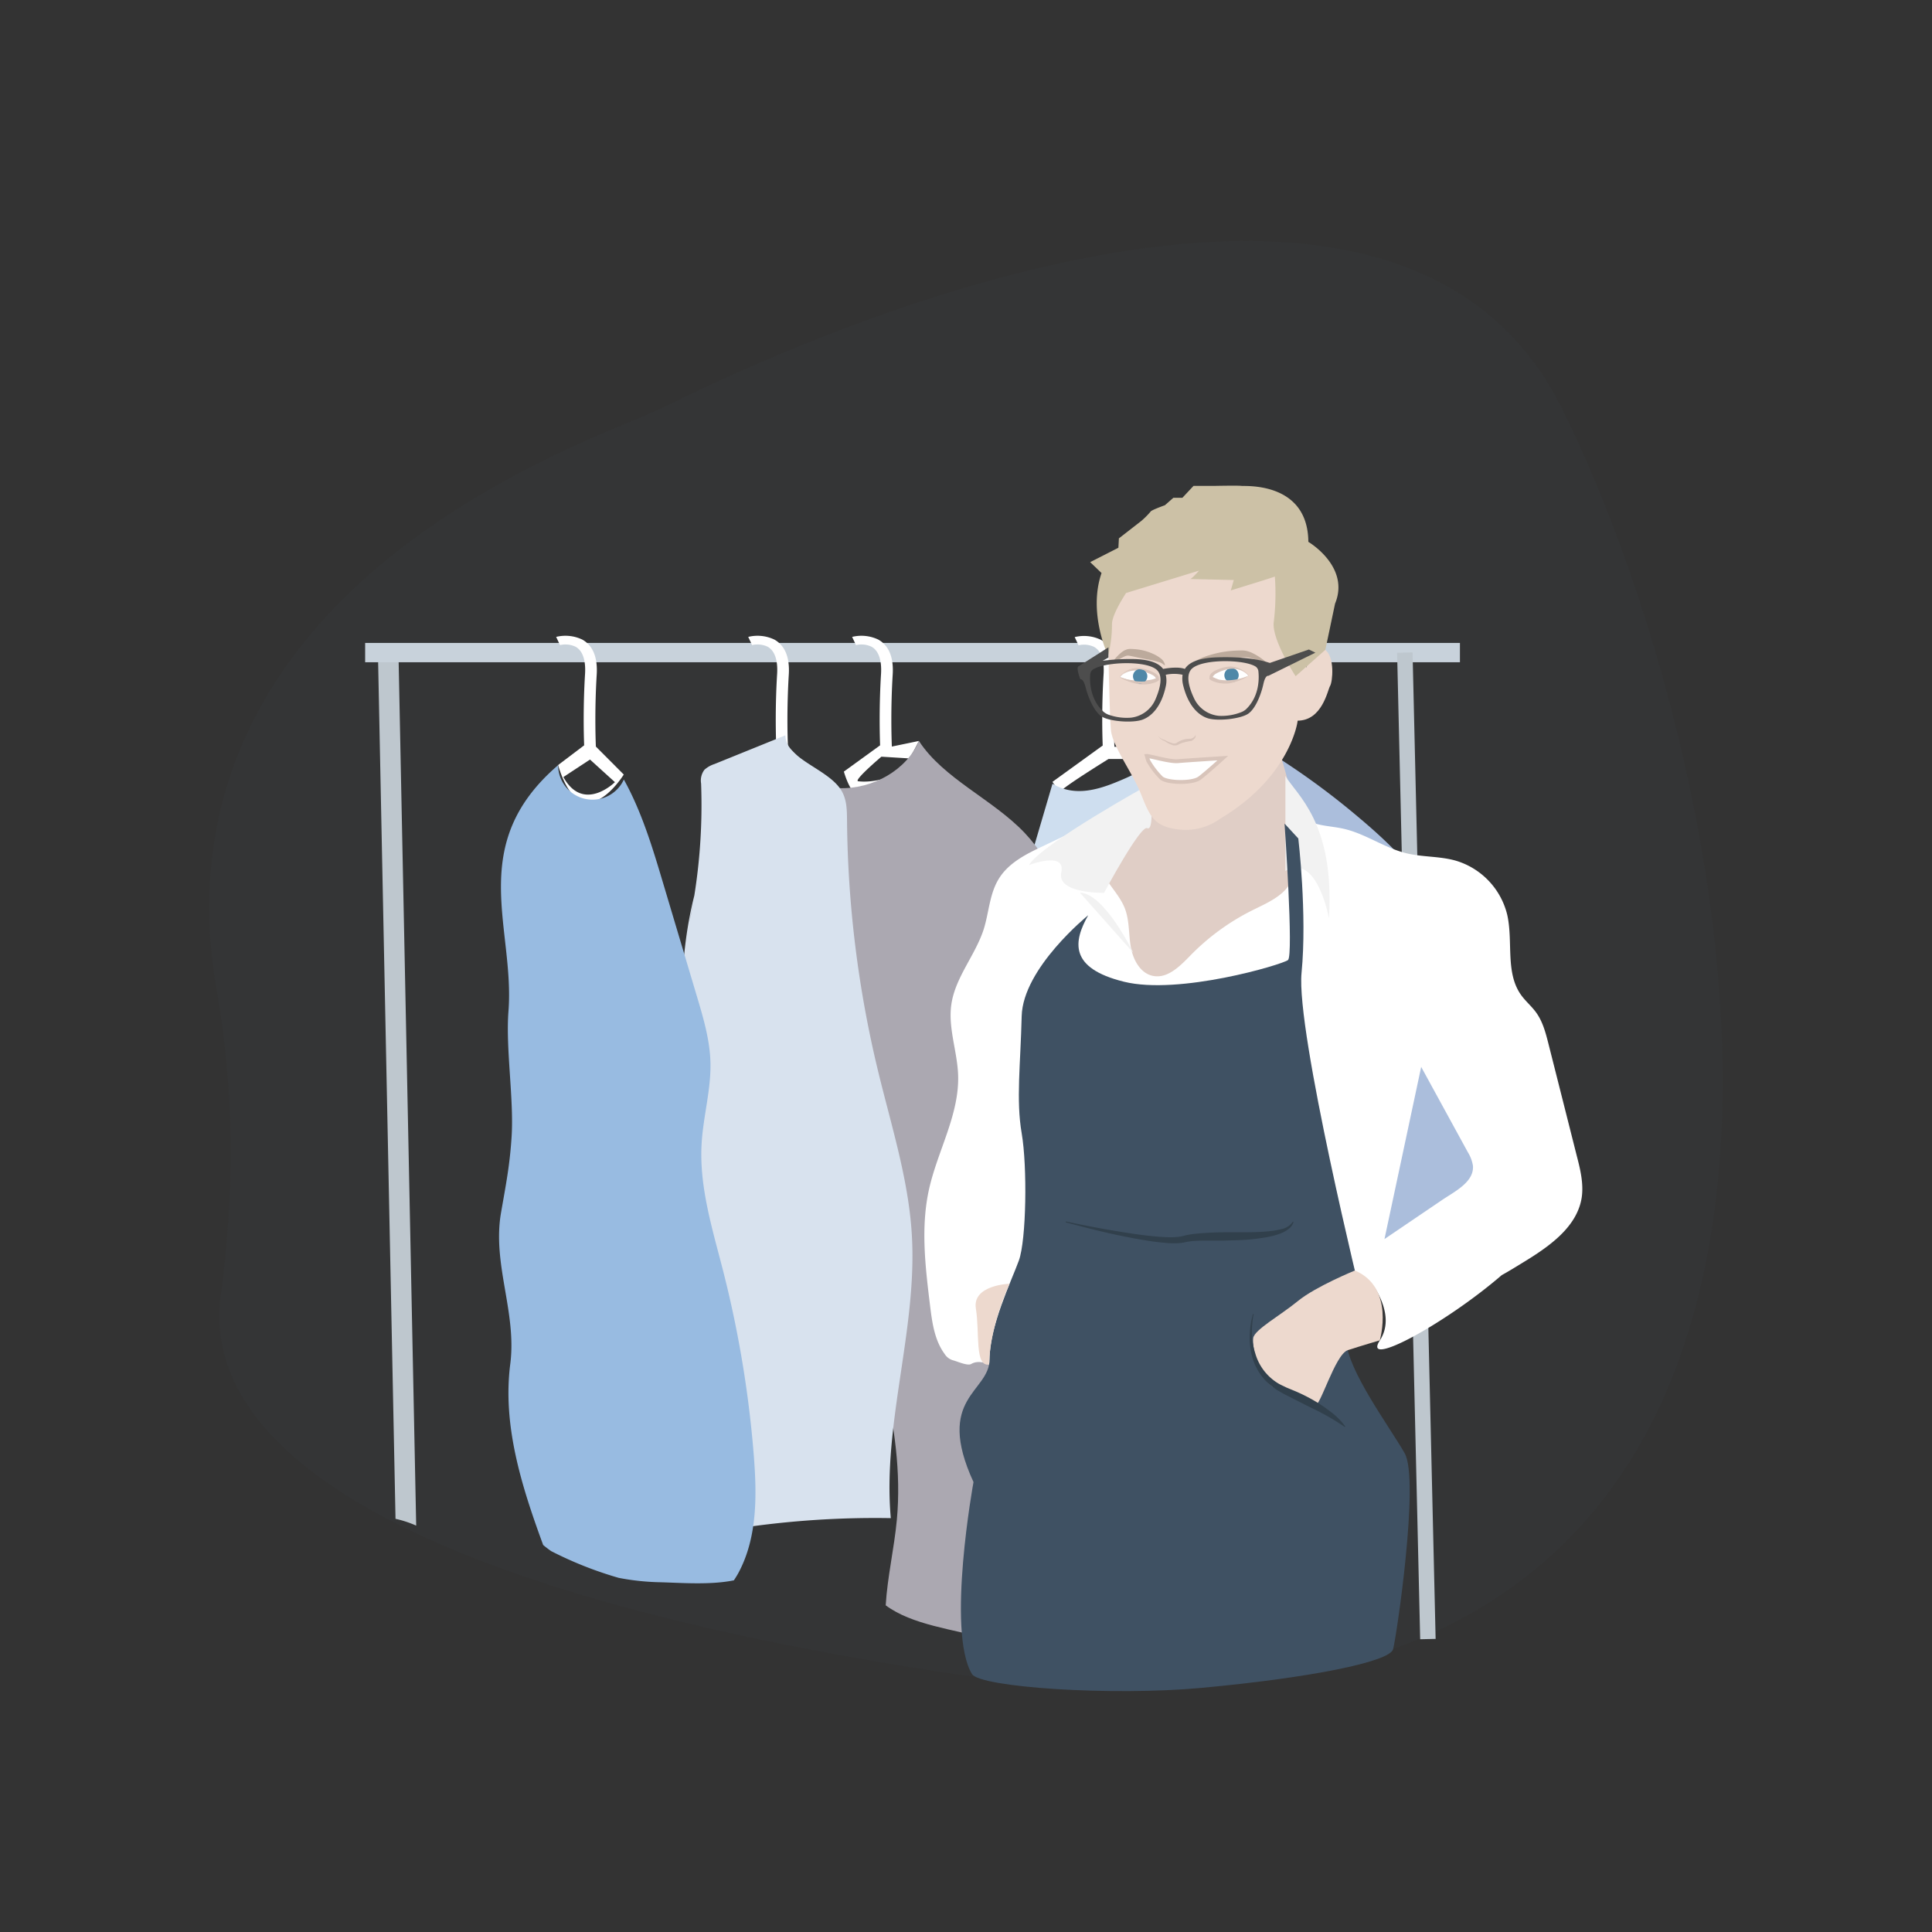<svg id="Layer_1" data-name="Layer 1" xmlns="http://www.w3.org/2000/svg" viewBox="0 0 500 500"><rect x="0" y="0" width="500" height="500" fill="#333333" stroke="none"/><defs><style>.cls-1,.cls-13{fill:#3f5163;}.cls-1{opacity:0.07;}.cls-2{fill:#bec7ce;}.cls-3,.cls-4{fill:none;}.cls-3{stroke:#c8d2db;stroke-width:5px;}.cls-18,.cls-3,.cls-4{stroke-miterlimit:10;}.cls-4{stroke:#bec7ce;stroke-width:4px;}.cls-18,.cls-5{fill:#fff;}.cls-6{fill:#abbedc;}.cls-7{fill:#cedeef;}.cls-8{fill:#aba8b1;}.cls-9{fill:#d8e2ee;}.cls-10{fill:#98bbe1;}.cls-11{fill:#e0cec6;}.cls-12{fill:#f2f2f2;}.cls-14{fill:#edd9ce;}.cls-15{fill:#31404c;}.cls-16{fill:#ccc1a6;}.cls-17{fill:#d8c4ba;}.cls-18{stroke:#d8c4ba;}.cls-19{fill:#4f88a8;}.cls-20{fill:#bcaa9c;}.cls-21{fill:#4d4d4d;}</style></defs><path class="cls-1" d="M56.07,256.3c-7.6-42.77,3.15-105,105.71-146.61,5.09-2.06,10.09-4.34,15-6.75,35.58-17.33,184.29-83.26,227.25,2.37,48.93,97.5,107.15,368.5-160,327.5-164.16-25.2-190.79-68-186.94-97.3C60.64,309.16,60.72,282.48,56.07,256.3Z"/><path class="cls-2" d="M107.71,394.83l-4.59-226-5.31.06,4.55,224.18A27.66,27.66,0,0,1,107.71,394.83Z"/><line class="cls-3" x1="94.5" y1="168.89" x2="377.83" y2="168.89"/><line class="cls-4" x1="369.54" y1="424.19" x2="363.57" y2="168.89"/><path class="cls-5" d="M299.67,205c.39-1.07,12.58-8.58,12.58-8.58h13.18c.87-1.88,1.33-3.16,1.33-3.16l-13,0c-.1-2.49-.32-9.84.22-18.66.27-4.44-1-7.45-3.68-9a10.09,10.09,0,0,0-6.82-.72l1,2.12a6.13,6.13,0,0,1,4,.41c1.85,1,2.7,3.47,2.48,7.06-.52,8.51-.34,15.66-.23,18.47l-13,9.4C298.39,203.3,299,204.16,299.67,205Z"/><path class="cls-5" d="M274.32,205c.39-1.07,12.58-8.58,12.58-8.58h13.18c.87-1.88,1.33-3.16,1.33-3.16l-13,0c-.1-2.49-.32-9.84.22-18.66.27-4.44-1-7.45-3.68-9a10.09,10.09,0,0,0-6.82-.72l1,2.12a6.13,6.13,0,0,1,4,.41c1.85,1,2.7,3.47,2.48,7.06-.52,8.51-.34,15.66-.23,18.47l-13,9.4C273,203.3,273.68,204.16,274.32,205Z"/><path class="cls-5" d="M222.1,202.19c-1.32-.16,6-6.36,6-6.36l7.26.45c1.5-2.53,2.45-4.52,2.45-4.52l-7,1.45c-.1-2.49-.32-9.84.22-18.66.27-4.44-1-7.45-3.68-9a10.09,10.09,0,0,0-6.82-.72l1,2.12a6.13,6.13,0,0,1,4,.41c1.84,1,2.7,3.47,2.48,7.06-.52,8.51-.34,15.66-.24,18.47l-9.38,6.8c3.68,12.2,10,6.7,14.45.47C229.52,201.52,225.56,202.6,222.1,202.19Z"/><path class="cls-5" d="M154.21,193.21c-.1-2.49-.32-9.84.22-18.66.27-4.44-1-7.45-3.68-9a10.09,10.09,0,0,0-6.82-.72l1,2.12a6.13,6.13,0,0,1,4,.41c1.85,1,2.7,3.47,2.48,7.06-.52,8.51-.34,15.66-.23,18.47L144.43,198c6.08,20.15,17,2.45,17,2.45Zm-8.41,7.89,6.89-4.53,6.45,5.85S151,210.49,145.8,201.1Z"/><path class="cls-5" d="M203.92,193.21c-.11-2.49-.32-9.84.22-18.66.27-4.44-1-7.45-3.68-9a10.09,10.09,0,0,0-6.82-.72l1,2.12a6.13,6.13,0,0,1,4,.41c1.84,1,2.7,3.47,2.48,7.06-.52,8.51-.34,15.66-.24,18.47L194.14,198c6.08,20.15,17,2.45,17,2.45Z"/><path class="cls-6" d="M303.13,196.39c1.95,2.34,2.79.41,5.81,2s7.31,2.11,10.32.53c2.81-1.48,3.76-4.28,6.12-6.14a195.64,195.64,0,0,1,26,18.55c6.79,5.69,13.22,11.74,17.54,18.66,12.4,19.89,5.65,43.49,12,64.93,1.56,5.26,3.94,10.46,4,15.85a14.38,14.38,0,0,1-9.21,13.71c-5.11,2-11.3,1.44-16.88.38-2.64-.5-5.44-1.21-7-2.89-2-2.14-1.2-5-.67-7.57a33.34,33.34,0,0,0-2.57-21.07l3.15,14.85a3.79,3.79,0,0,1-.23,3.06c-1,1.46-3.55,1.76-5.72,1.89l-23.9,1.41"/><path class="cls-7" d="M272.39,202.82c5.09,3.09,10.6,2,16.32-.33s9.54-4.21,12.7-9.26c8.79,8.78,15.63,5.05,20.38,27.17.9,4.22,2.29,8.61.38,12.62a12.57,12.57,0,0,1-12.44,6.59c1.58,12.93,7.53,25.22,12.28,37.66s8.36,25.62,5.14,38.36a10.35,10.35,0,0,1-2.7,5.27c-2.31,2.19-6.09,2.92-9.61,3.49q-17.19,2.76-34.68,4.09c-7.44.57-15.59.79-21.64-2.7-7.82-4.51-9.36-13.67-16.84-18.54"/><path class="cls-8" d="M229.22,415.46c6.83,5.07,17.39,6.18,26.76,8.73,4.78-.34,9.61,0,14.55-.59,5.39-.65,9.43-2.81,13.24-5.37,5.37-46.64-9.6-93.7-7.51-140.68.95-21.42,4.59-45.44-11.08-62-8.25-8.7-21-14-27.38-23.81-3,7.35-11.8,12.57-20.74,12.23l-2.29,8.94c-1.43,35.82-2.84,72,4.78,107.22,5.27,24.34,14.85,48.53,12.55,73.22C231.41,400.75,229.66,408.1,229.22,415.46Z"/><path class="cls-9" d="M178.44,238.58a148.65,148.65,0,0,0,3-35.84,4.6,4.6,0,0,1,.87-3.53,7.25,7.25,0,0,1,2.6-1.48l18.35-7.43c.05,6.13,10.81,8.57,14.35,14.06,1.56,2.4,1.57,5.21,1.6,7.9a286.08,286.08,0,0,0,8.07,65.08c3.37,13.9,7.79,27.73,8.68,41.86,1.57,24.61-7.61,49.11-5.42,73.69a236.8,236.8,0,0,0-51,4.67c1.51-7.7,3-15.49,2.21-23.26-.47-4.6-1.76-9.15-2-13.76-.27-4.78.56-9.56,1.1-14.33,4.29-38.32-10.81-77.36-1-115.06"/><path class="cls-10" d="M140.57,399.84c.65.55,1.34,1.08,2.06,1.58a97,97,0,0,0,17.5,6.93,62.52,62.52,0,0,0,10.47,1.13c5.45.13,13.16.77,19.33-.49.44-.67.87-1.35,1.24-2.05,4.86-9.13,4.72-20,3.91-30.3a283.81,283.81,0,0,0-7.94-47.75c-2.77-10.84-6.22-21.77-5.56-32.93.41-7.08,2.48-14,2.28-21.13-.17-5.78-1.84-11.4-3.49-16.94q-4.37-14.64-8.74-29.28c-2.74-9.19-5.52-18.47-10.18-26.87a8.9,8.9,0,0,1-17-3.73c-24,20.61-11.18,42.14-12.86,63.68-.75,9.69,1.44,22.81.81,32.51-.48,7.48-1.46,12.3-2.74,19.68-2.3,13.25,4.11,25.75,2.4,39.09C130,368.89,135,384.67,140.57,399.84Z"/><path class="cls-11" d="M330.44,191.89l7.71,27.37s3.67,37.18-3,41.28-57.44,11.27-58.46-6.15-2.32-28.77,5.5-35.13S300.73,198,300.73,198,329,186.8,330.44,191.89Z"/><path class="cls-5" d="M335.55,209.72a29.4,29.4,0,0,0-.67-4.15A4.75,4.75,0,0,0,335.55,209.72Z"/><path class="cls-5" d="M408.08,299.18q-3.66-14.51-7.33-29c-.72-2.85-1.48-5.78-3.21-8.16-1.17-1.62-2.74-2.91-3.9-4.54-4.13-5.8-2-13.84-3.58-20.77a19.39,19.39,0,0,0-13.41-14c-4.13-1.15-8.53-.88-12.7-1.89-5.69-1.39-10.62-5.1-16.33-6.36-2.9-.65-6-.66-8.69-1.86a7.91,7.91,0,0,1-3.38-2.87,73.65,73.65,0,0,1-.1,11.88,16.83,16.83,0,0,1-1.27,6.43c-1.87,3.84-6.23,5.63-10.05,7.53a59.6,59.6,0,0,0-16,11.65c-2.71,2.78-5.95,6.11-9.75,5.34-3.3-.67-5.17-4.24-5.74-7.55s-.32-6.81-1.54-9.94c-1.73-4.44-6.22-7.71-6.75-12.44-.62-5.52,4.34-9.89,8.8-13.19l3.47-3.16L274.07,217l-4.19,2c-4.27,2-8.75,4.26-11.28,8.25s-2.63,8.79-4,13.19c-2.18,6.79-7.4,12.5-8.4,19.55-.86,6.06,1.54,12.09,1.76,18.2.36,10.24-5.32,19.63-7.54,29.64-2.17,9.81-.95,20,.27,30,.54,4.39,1.15,9,3.77,12.56a3.81,3.81,0,0,0,2.06,1.62c1.07.25,3.85,1.54,4.8,1,4.76-2.77,11.67,6.74,12.3,1.28.37-3.21,2.81-21.39,4.1-24.34,2.18-5,2.2-4.57,7.43-3.12,12.83,3.54,25.63,7.34,37.81,12.71,10.62,4.67,21.79,10.68,33.16,8.36,2.45-.51,5-1.5,6.43-3.54a12.56,12.56,0,0,0,1.78-4.91c.45-2.12.91-4.24,1.36-6.36,2.52,4.06,4.35,9.27,1.44,13.77-4.84,7.45,16.66-4.05,31.52-16.86,1.82-1,3.61-2.11,5.39-3.2,6.72-4.09,14.11-9.14,15.31-16.91C409.86,306.33,409,302.7,408.08,299.18ZM358.3,320.67q4.76-22.28,9.5-44.56l12.07,22.07a9.49,9.49,0,0,1,1.32,3.47c.36,4-4.15,6.42-7.54,8.61Z"/><path class="cls-12" d="M297.35,203.06s-27.78,15.32-31.08,20.83c0,0,9.64-3.73,8.39,1.87s11.07,5.3,11.07,5.3,9.41-17.58,11.17-16.74S298,206.67,297.35,203.06Z"/><path class="cls-12" d="M293.29,246.57S285.86,231.2,279.46,231"/><path class="cls-12" d="M332.66,200.81c2.82,4.87,12.81,12,11.28,36.89,0,0-3.08-17.16-11.28-12.3Z"/><path class="cls-13" d="M281.63,236.86S264.71,250.51,264.41,263s-1.48,21.67,0,30.28,1.21,27.61-.73,32.95-7.58,16.92-7.58,25.53-14.25,9.86-4.16,31.8c0,0-7.06,38.58-.4,49.67,2.06,3.44,36.08,5.75,59.43,3.59,28.18-2.61,48.67-6.74,49.56-10s6.89-43.89,3-50.72S348.72,354.62,348.42,347s4.16-10.05,4.16-10.05-17.22-70.06-15.74-85.2S336,217,336,217l-3.56-3.86s2.38,34.14.89,35.32-28.2,9.13-42.45,5.61S277.77,243.68,281.63,236.86Z"/><path class="cls-14" d="M350.64,328.81s-10.18,4.15-14.76,7.91-11.19,7.37-11.55,9.56,1.5,13.66,8.33,13.66c0,0,6.29,3,7.61,3.76s5.22-13.19,8.54-14.28,8.28-2.54,8.28-2.54S361.1,333.2,350.64,328.81Z"/><path class="cls-15" d="M324.43,340.16a22,22,0,0,0-.4,5.11,17.81,17.81,0,0,0,.84,5,13.36,13.36,0,0,0,5.85,7.7c.69.43,1.47.74,2.19,1.11l2.41,1a44.63,44.63,0,0,1,4.69,2.35,39.28,39.28,0,0,1,4.37,2.94,17.64,17.64,0,0,1,3.73,3.74.1.1,0,0,1-.14.14h0a64.16,64.16,0,0,0-8.91-5.05l-4.57-2.32-2.3-1.17c-.78-.47-1.6-.86-2.34-1.39a14.71,14.71,0,0,1-5.94-8.77,19.1,19.1,0,0,1-.47-5.26,22,22,0,0,1,.81-5.17.09.09,0,0,1,.12-.06.09.09,0,0,1,.07.11Z"/><path class="cls-14" d="M335.82,186.49c0,.77-2.31,14.86-20,25.36a15.19,15.19,0,0,1-10.76,2.82c-6.41-.77-7.43-3.33-9.74-9.1s-7.43-12.42-7.81-16.65-.74-21.82-.64-24.85,2.18-33.43,29.59-20.75c0,0,18.44-3.46,20.88,14.09S335.82,186.49,335.82,186.49Z"/><path class="cls-14" d="M338,172.79s2.39-6.54,4.95-4.62,1.92,8.31,1.28,9.34-2,9-8.45,9S338,172.79,338,172.79Z"/><path class="cls-16" d="M329.93,149.21c-.52.26-11.4,3.59-11.4,3.59l.77-2.69L308,149.85c.39,0,2.31-2.17,2.31-2.17l-19.21,5.89,2.81-3.72s-6.29,8.42-6.13,11.84a33.1,33.1,0,0,1-1,8s-5.28-11-1.7-21.39l-2.94-2.82,7.3-3.72.13-2.43,5.76-4.48a21.49,21.49,0,0,0,2.44-2.44c.12-.38,3.71-1.66,3.71-1.66l2.18-1.92H306l2.88-3.08h5.38s6.15-.13,7.05,0,17.16-1.15,17.29,14.48c0,0,10.89,6.4,6.91,16L343,168.17,335.31,175s-6.41-9.73-5.64-14.22A60.77,60.77,0,0,0,329.93,149.21Z"/><path class="cls-14" d="M261.28,332.23s-9.74.3-8.72,6.45-.37,15.08,3.4,14.46C256,353.14,255.72,344.66,261.28,332.23Z"/><path class="cls-15" d="M275.9,316.12c4.91,1.06,9.85,2,14.81,2.78,2.47.4,5,.77,7.44,1,1.24.15,2.48.22,3.71.28a18.36,18.36,0,0,0,3.59-.15l.83-.17a9.74,9.74,0,0,1,1-.25c.65-.14,1.3-.22,1.94-.3,1.28-.14,2.55-.22,3.82-.29s2.53-.09,3.78-.11l3.76,0c2.5,0,5,0,7.44-.23a20.45,20.45,0,0,0,3.61-.59,4.51,4.51,0,0,0,2.93-1.89h0a.1.1,0,0,1,.13,0,.11.11,0,0,1,.05.12,3.36,3.36,0,0,1-1.11,1.62,7.81,7.81,0,0,1-1.69,1.05,17.68,17.68,0,0,1-3.72,1.12,51.67,51.67,0,0,1-7.6.84l-3.78.11h-3.76c-1.25,0-2.49,0-3.71.08a17.39,17.39,0,0,0-1.8.19c-.29,0-.57.1-.84.16l-1,.18a19.88,19.88,0,0,1-3.93,0c-1.27-.11-2.54-.24-3.79-.43-2.51-.36-5-.82-7.46-1.33-4.94-1-9.82-2.25-14.68-3.56a.11.11,0,0,1-.07-.13A.1.1,0,0,1,275.9,316.12Z"/><path class="cls-17" d="M299.53,190.27a3.94,3.94,0,0,0,.87.81,4.15,4.15,0,0,0,1.09.45,8,8,0,0,0,2.15.87,1.37,1.37,0,0,0,1-.22,5.29,5.29,0,0,1,1.13-.6,6.14,6.14,0,0,1,2.48-.38l-.11,0a2.73,2.73,0,0,0,.72-.32,1.12,1.12,0,0,0,.49-.6h.07a1,1,0,0,1-.3.88,2.77,2.77,0,0,1-.76.59h-.1a17,17,0,0,0-2.25.5,5.19,5.19,0,0,0-1,.43,2.06,2.06,0,0,1-1.37.21,7.62,7.62,0,0,1-2.21-1.1,4.26,4.26,0,0,1-1.08-.59,4.37,4.37,0,0,1-.8-.92Z"/><path class="cls-18" d="M297.14,196.83a20.62,20.62,0,0,0,3.45,4.54c1.57,1.26,8,1.41,9.87,0s6-5.17,6-5.17-9.48.59-11.6.79-7.32-1.38-8.07-1.34Z"/><path class="cls-5" d="M289.89,175.29c-.36-.17,2.35-2.82,6.2-1.75s3.35,2.07,3.41,2.26S295.42,177.87,289.89,175.29Z"/><path class="cls-17" d="M289.87,175.34c-.1-.07-.05-.17,0-.22a.71.71,0,0,1,.1-.14,2.73,2.73,0,0,1,.23-.25,5.43,5.43,0,0,1,.53-.42,6.36,6.36,0,0,1,1.16-.67,6.11,6.11,0,0,1,2.64-.6,11.31,11.31,0,0,1,4,1,3,3,0,0,1,1.21.92,1.13,1.13,0,0,1,.19.43,1,1,0,0,1,0,.24v.09s0,0,0,0a.19.19,0,0,0,0-.07.46.46,0,0,1,0,.36c-.05.08,0,.06-.07.09a.37.37,0,0,1-.09.09l-.11.07-.18.11c-.11.05-.22.11-.33.15a8.74,8.74,0,0,1-1.35.42,9.85,9.85,0,0,1-2.76.17A14.66,14.66,0,0,1,289.87,175.34Zm0-.09a13.18,13.18,0,0,0,5.12.87,14.22,14.22,0,0,0,2.53-.15,6.87,6.87,0,0,0,1.21-.28l.28-.1.11-.05,0,0s0,0,0,0l0,.06a.4.4,0,0,0,0,.32.8.8,0,0,1,0-.15v-.13s0-.07,0-.09a.45.45,0,0,0-.07-.18,2.32,2.32,0,0,0-.86-.71,11.05,11.05,0,0,0-1.16-.52,8.48,8.48,0,0,0-2.49-.61,6.71,6.71,0,0,0-2.55.29,6.17,6.17,0,0,0-1.19.56,4,4,0,0,0-.52.4L290,175C290,175.1,289.89,175.25,289.91,175.25Z"/><circle class="cls-19" cx="295.07" cy="175.02" r="1.86"/><path class="cls-5" d="M323,175c.36-.17-2.34-2.82-6.2-1.75s-3.35,2.07-3.41,2.26S317.49,177.6,323,175Z"/><circle class="cls-19" cx="318.72" cy="174.75" r="1.86"/><path class="cls-20" d="M287.72,171.7a10.81,10.81,0,0,1,2.7-3,4,4,0,0,1,1-.55,2.89,2.89,0,0,1,1.25-.2,16.84,16.84,0,0,1,2,.16,13.58,13.58,0,0,1,3.84,1.15,8.54,8.54,0,0,1,1.78,1.06,2.82,2.82,0,0,1,1.2,1.76l-.19.07a3.16,3.16,0,0,0-1.55-.85,16.54,16.54,0,0,0-1.78-.45c-1.21-.26-2.44-.45-3.66-.72-.61-.13-1.23-.28-1.82-.38a3.08,3.08,0,0,0-.67-.08,2.79,2.79,0,0,0-.77.21,15.75,15.75,0,0,0-3.2,2Z"/><path class="cls-20" d="M328.32,172.25a21.17,21.17,0,0,0-4.84-2,5.65,5.65,0,0,0-1.18-.16c-.2,0-.35,0-.54,0l-.64.07c-.87.1-1.74.25-2.62.37-1.74.26-3.5.43-5.24.67-.87.13-1.73.25-2.58.43a4.88,4.88,0,0,0-2.34.91l-.18-.09a2.52,2.52,0,0,1,.93-1.13,8,8,0,0,1,1.22-.73,16.73,16.73,0,0,1,2.59-1,27.43,27.43,0,0,1,5.36-1.1c.9-.09,1.81-.13,2.73-.15h.7a5.3,5.3,0,0,1,.8.1,7.73,7.73,0,0,1,1.43.47,15.89,15.89,0,0,1,4.52,3.18Z"/><path class="cls-21" d="M338.74,168.09l-10.11,3.48c-1.36-.43-5.31-1.72-13.72-1.45-4.81.15-7.24,1.36-8.27,3-1.61-.6-4.2-.27-5.62,0-1.15-1.53-3.6-2.56-8.22-2.56a56.34,56.34,0,0,0-7.42.44l1.48-.82v-2.65l-7.72,4.91c-.77.27.47,3.37.47,3.37s.74-.34,1.35,2.09,2.15,6.26,4.17,7.54,8,1.75,10.57.8,4.94-3.68,6-8.61a6.68,6.68,0,0,0,0-3,10.32,10.32,0,0,1,4.35,0,7.11,7.11,0,0,0,.17,2.81c1.22,4.9,3.68,7.56,6.27,8.42s8.56.2,10.54-1.15,3.4-5.22,3.93-7.67,1.28-2.13,1.28-2.13l12.18-6ZM299.07,180.9a7.9,7.9,0,0,1-6.35,4.83A13.93,13.93,0,0,1,287,185a4.15,4.15,0,0,1-1.49-.87c-3.43-3.22-3.5-7.75-3.37-9.51a1.71,1.71,0,0,1,.73-1.36c2.95-1.92,13.12-2.38,16.24-.11C301.22,174.65,300.2,178.28,299.07,180.9Zm23.54,2.52a3.93,3.93,0,0,1-1.46.92,13.79,13.79,0,0,1-5.67.92,7.9,7.9,0,0,1-6.5-4.63c-1.21-2.57-2.35-6.17-.31-7.75,3-2.36,13.23-2.23,16.24-.4a1.71,1.71,0,0,1,.77,1.33C325.86,175.57,325.94,180.1,322.61,183.42Z"/><path class="cls-17" d="M323.07,174.73a.86.86,0,0,0-.1-.16,2.85,2.85,0,0,0-.23-.26c-.17-.16-.34-.31-.52-.45a6.29,6.29,0,0,0-1.17-.71,6,6,0,0,0-2.64-.64,8.75,8.75,0,0,0-2.69.53,8.24,8.24,0,0,0-1.28.53,3.1,3.1,0,0,0-1.21,1,1.48,1.48,0,0,0-.19.46,2.17,2.17,0,0,0,0,.25v.12a.17.17,0,0,1,0-.07.56.56,0,0,0,0,.38c0,.08,0,.06.06.1a.73.73,0,0,0,.09.09l.11.08.18.11.33.16a7.87,7.87,0,0,0,1.35.44,9.23,9.23,0,0,0,2.77.19A14.27,14.27,0,0,0,323,175,.18.18,0,0,0,323.07,174.73Zm-5.35,1.33a10.77,10.77,0,0,1-2.2-.17,10.23,10.23,0,0,1-1.38-.56,1.69,1.69,0,0,1-.27-.11h0v0a.56.56,0,0,1,.07-.19,2.48,2.48,0,0,1,.86-.75,10.55,10.55,0,0,1,3.65-1.2,6.23,6.23,0,0,1,2.56.31,5.43,5.43,0,0,1,1.18.59,4.24,4.24,0,0,1,.52.43,2.62,2.62,0,0,1,.22.25c.06.08.12.23.1.23A13.83,13.83,0,0,1,317.72,176.06Z"/><path class="cls-17" d="M289.88,175.21c-.11-.14,0-.24.07-.34a1.78,1.78,0,0,1,.22-.26,4.36,4.36,0,0,1,.51-.44,6.09,6.09,0,0,1,1.15-.7,6.17,6.17,0,0,1,2.65-.58,8.34,8.34,0,0,1,2.66.58,4.85,4.85,0,0,1,2.36,1.44,1.47,1.47,0,0,1,.21.75s0,0,0,0,0,0,0,.13a.28.28,0,0,1-.13.17l-.16.12-.33.16a7,7,0,0,1-1.32.42,9.34,9.34,0,0,1-2.74.2A13.57,13.57,0,0,1,289.88,175.21Zm0-.05a12.78,12.78,0,0,0,5.15,1.21,11.39,11.39,0,0,0,2.61-.18,6.61,6.61,0,0,0,1.25-.35l.28-.13.11-.07s0-.06,0,.05,0,.07,0,.05a.26.26,0,0,1,0-.07.87.87,0,0,0-.12-.54,4.6,4.6,0,0,0-2.14-1.36,8.16,8.16,0,0,0-2.55-.63,6.12,6.12,0,0,0-2.6.43,5.7,5.7,0,0,0-1.16.64,4.23,4.23,0,0,0-.51.44C290.07,174.79,289.85,175,289.9,175.16Z"/></svg>